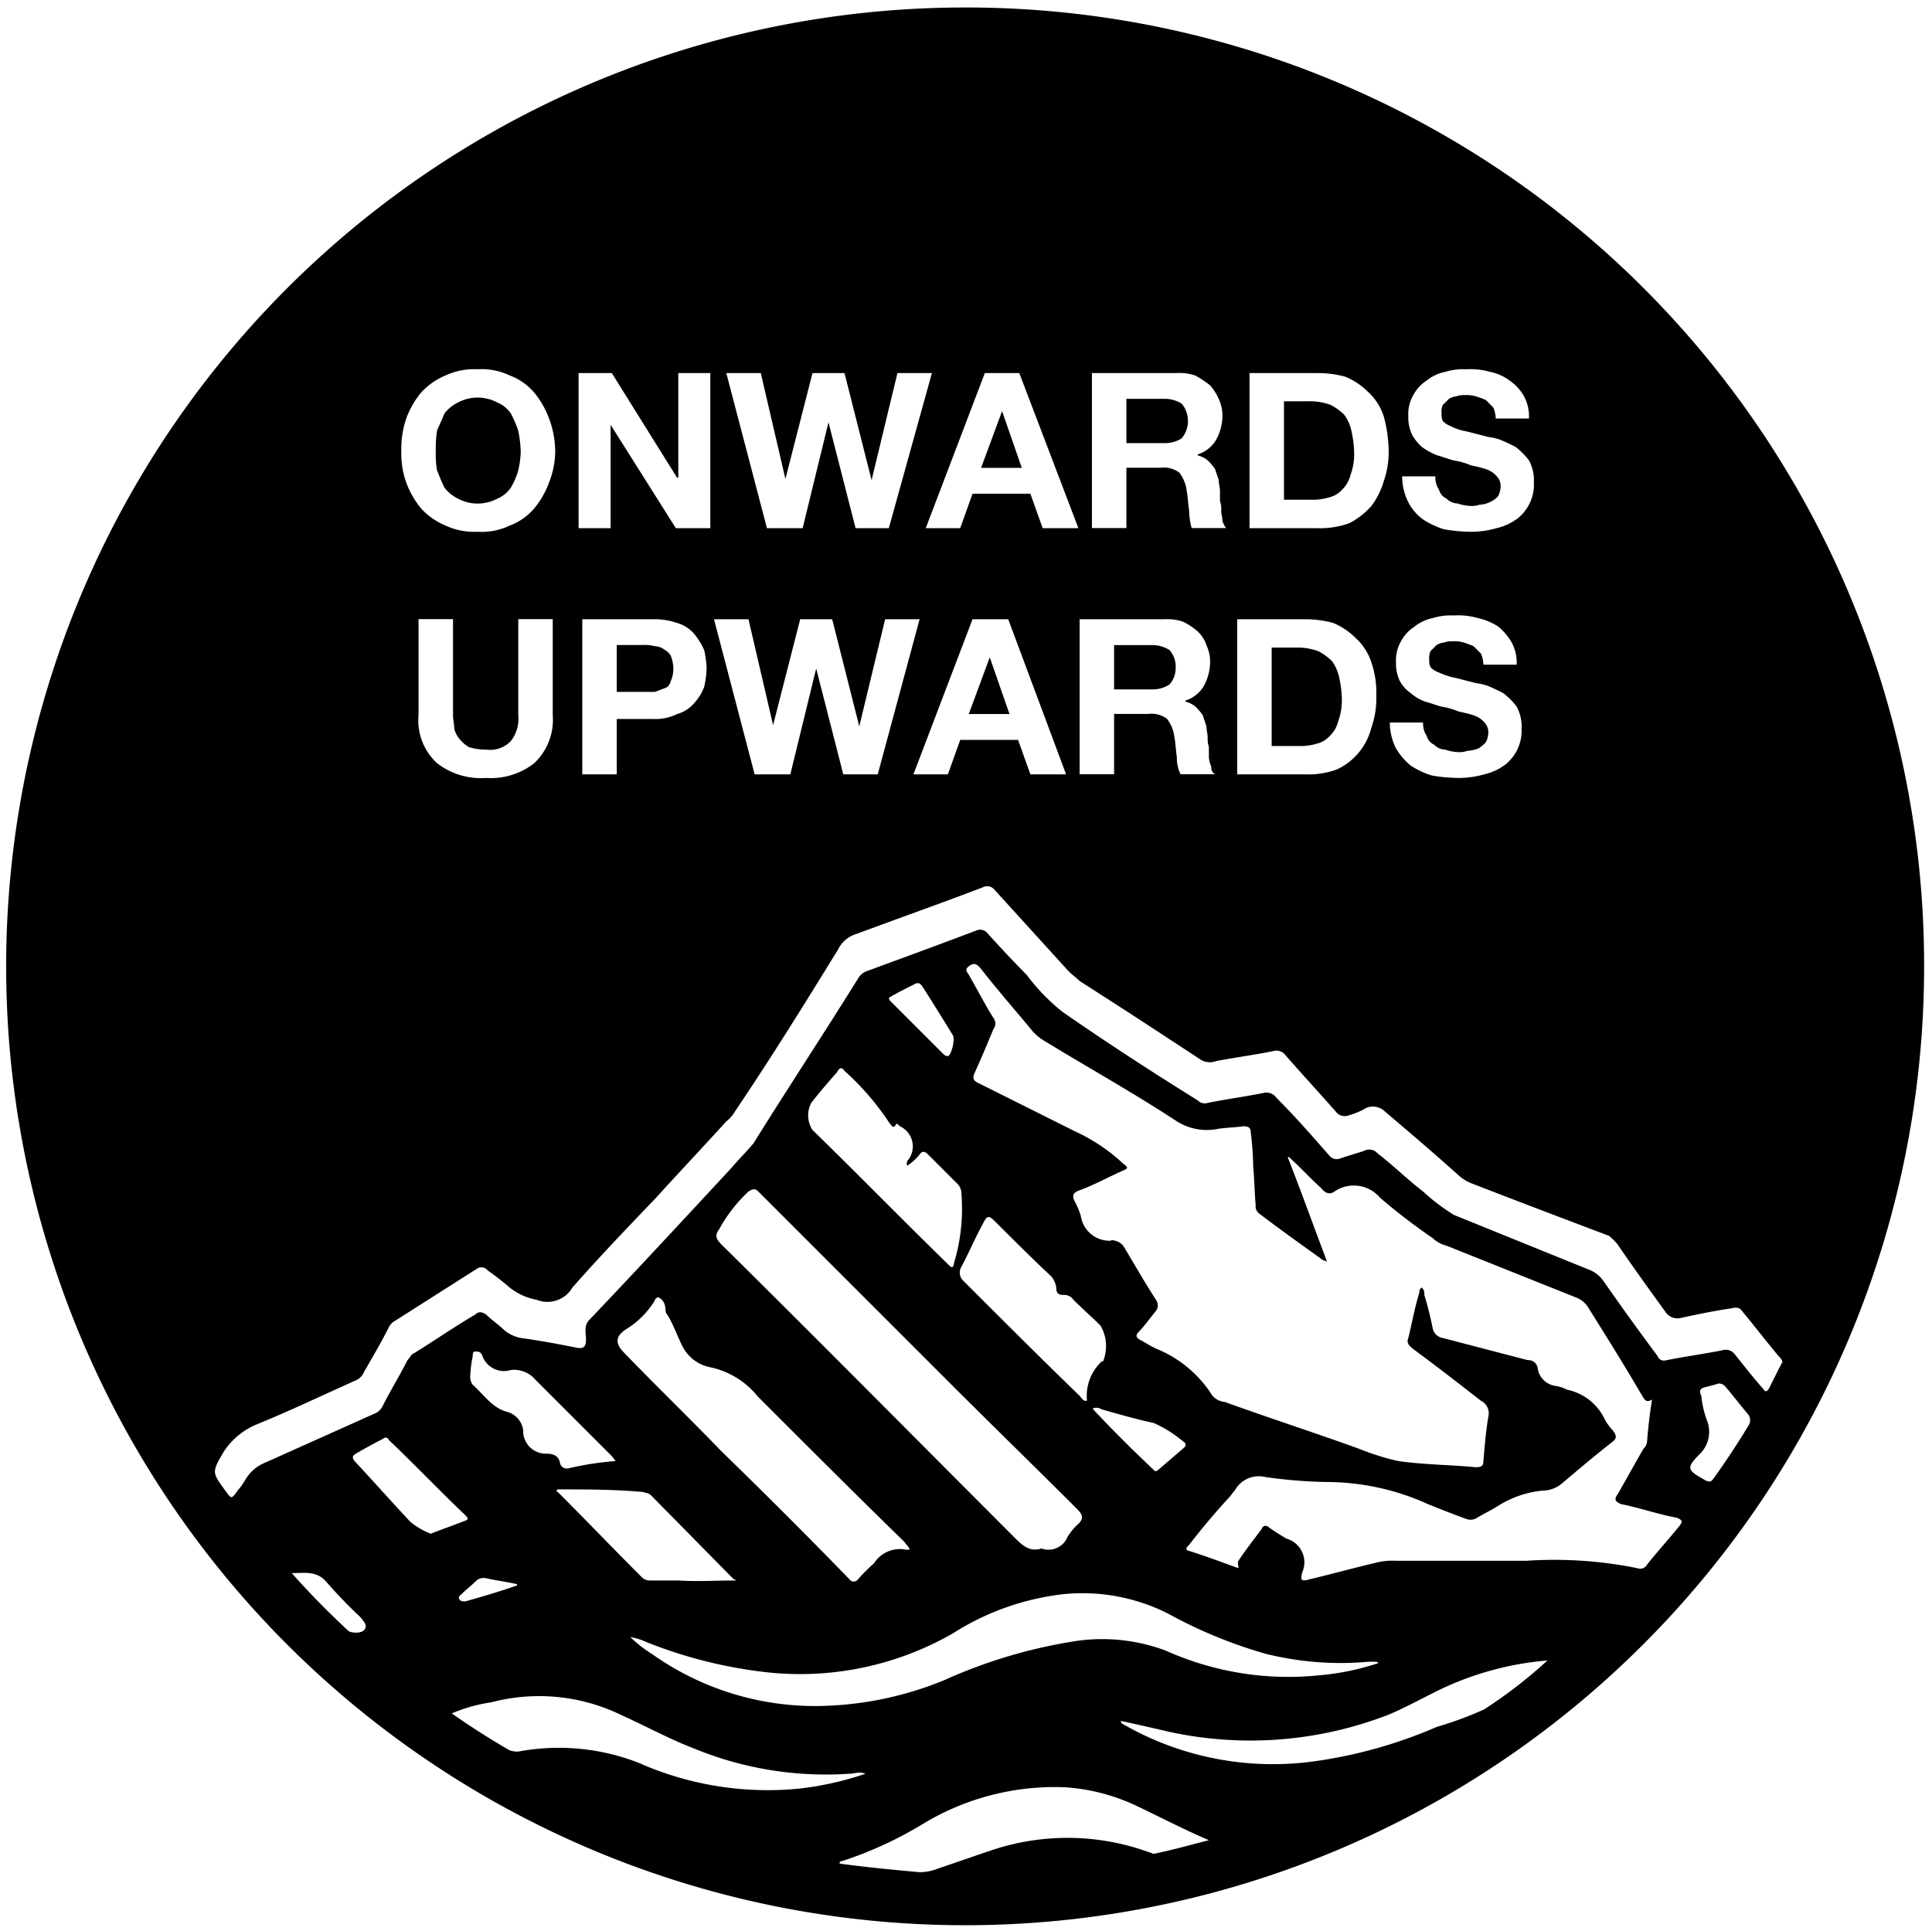<?xml version="1.0" encoding="UTF-8"?>
<svg data-bbox="0.05 0.061 15.58 15.58" viewBox="0 0 15.694 15.686" xmlns="http://www.w3.org/2000/svg" data-type="shape">
    <g>
        <path d="M8.04 5.341l-.17.46h.33zm0 0l-.17.46h.33zm-2.59-.01a.121.121 0 00-.05-.05.133.133 0 00-.08-.03.308.308 0 00-.1-.01h-.21v.38h.31c.03-.01.05-.02.08-.03s.04-.03.05-.06a.251.251 0 00.02-.1.3.3 0 00-.02-.1zm2.59.01l-.17.46h.33zm-2.59-.01a.121.121 0 00-.05-.05.133.133 0 00-.08-.03.308.308 0 00-.1-.01h-.21v.38h.31c.03-.01.05-.02.08-.03s.04-.03.05-.06a.251.251 0 00.02-.1.3.3 0 00-.02-.1zm2.59.01l-.17.46h.33zM4.21 3.5a.843.843 0 00-.06-.14.244.244 0 00-.11-.09.34.34 0 00-.32 0 .313.313 0 00-.11.09c-.02.05-.04.09-.06.14a.97.97 0 00-.01.17.757.757 0 00.01.15c.02.05.04.1.06.14a.313.313 0 00.11.09.34.34 0 00.32 0 .244.244 0 00.11-.09.591.591 0 00.06-.14.772.772 0 00.02-.15.985.985 0 00-.02-.17zm1.24 1.83a.121.121 0 00-.05-.05.133.133 0 00-.08-.03.308.308 0 00-.1-.01h-.21v.38h.31c.03-.01.05-.02.08-.03s.04-.03.05-.06a.251.251 0 00.02-.1.3.3 0 00-.02-.099zm2.59.01l-.17.46h.33zM4.21 3.5a.843.843 0 00-.06-.14.244.244 0 00-.11-.09.34.34 0 00-.32 0 .313.313 0 00-.11.09c-.02.05-.04.09-.06.14a.97.97 0 00-.01.17.757.757 0 00.01.15c.02.05.04.1.06.14a.313.313 0 00.11.09.34.34 0 00.32 0 .244.244 0 00.11-.09.591.591 0 00.06-.14.772.772 0 00.02-.15.985.985 0 00-.02-.17zm1.24 1.83a.121.121 0 00-.05-.05.133.133 0 00-.08-.03.308.308 0 00-.1-.01h-.21v.38h.31c.03-.01.05-.02.08-.03s.04-.03.05-.06a.251.251 0 00.02-.1.3.3 0 00-.02-.099zm2.59.01l-.17.46h.33zM4.21 3.5a.843.843 0 00-.06-.14.244.244 0 00-.11-.09.34.34 0 00-.32 0 .313.313 0 00-.11.09c-.02.05-.04.09-.06.14a.97.97 0 00-.01.17.757.757 0 00.01.15c.02.05.04.1.06.14a.313.313 0 00.11.09.34.34 0 00.32 0 .244.244 0 00.11-.09.591.591 0 00.06-.14.772.772 0 00.02-.15.985.985 0 00-.02-.17zm1.24 1.83a.121.121 0 00-.05-.05.133.133 0 00-.08-.03.308.308 0 00-.1-.01h-.21v.38h.31c.03-.01.05-.02.08-.03s.04-.03.05-.06a.251.251 0 00.02-.1.3.3 0 00-.02-.099zm2.59.01l-.17.46h.33zm.1-2l-.17.46h.33zm-3.93.16a.843.843 0 00-.06-.14.244.244 0 00-.11-.09.34.34 0 00-.32 0 .313.313 0 00-.11.09c-.02.05-.04.09-.06.14a.97.97 0 00-.01.17.757.757 0 00.01.15c.02.05.04.1.06.14a.313.313 0 00.11.09.34.34 0 00.32 0 .244.244 0 00.11-.09.591.591 0 00.06-.14.772.772 0 00.02-.15.985.985 0 00-.02-.17zm1.24 1.83a.121.121 0 00-.05-.05.133.133 0 00-.08-.03.308.308 0 00-.1-.01h-.21v.38h.31c.03-.01.05-.02.08-.03s.04-.03.05-.06a.251.251 0 00.02-.1.3.3 0 00-.02-.099zm2.59.01l-.17.46h.33zm.1-2l-.17.46h.33zm-3.93.16a.843.843 0 00-.06-.14.244.244 0 00-.11-.09.34.34 0 00-.32 0 .313.313 0 00-.11.09c-.02.05-.04.09-.06.14a.97.97 0 00-.01.17.757.757 0 00.01.15c.02.05.04.1.06.14a.313.313 0 00.11.09.34.34 0 00.32 0 .244.244 0 00.11-.09.591.591 0 00.06-.14.772.772 0 00.02-.15.985.985 0 00-.02-.17zm1.24 1.83a.121.121 0 00-.05-.05.133.133 0 00-.08-.03.308.308 0 00-.1-.01h-.21v.38h.31c.03-.01.05-.02.08-.03s.04-.03.05-.06a.251.251 0 00.02-.1.3.3 0 00-.02-.099zm2.59.01l-.17.46h.33zm.1-2l-.17.46h.33zm1.46-.06a.259.259 0 00-.14-.04h-.31v.36h.31a.259.259 0 00.14-.04.221.221 0 000-.28zm1.38.23a.351.351 0 00-.06-.14.444.444 0 00-.11-.08.484.484 0 00-.18-.03h-.2v.8h.25a.5.5 0 00.12-.02.207.207 0 00.1-.06.24.24 0 00.07-.12.484.484 0 00.03-.18.881.881 0 00-.02-.169zM4.21 3.5a.843.843 0 00-.06-.14.244.244 0 00-.11-.09.34.34 0 00-.32 0 .313.313 0 00-.11.09c-.02.05-.04.09-.06.14a.97.97 0 00-.01.17.757.757 0 00.01.15c.02.05.04.1.06.14a.313.313 0 00.11.09.34.34 0 00.32 0 .244.244 0 00.11-.09.591.591 0 00.06-.14.772.772 0 00.02-.15.985.985 0 00-.02-.17zm1.24 1.83a.121.121 0 00-.05-.05.133.133 0 00-.08-.03.308.308 0 00-.1-.01h-.21v.38h.31c.03-.01.05-.02.08-.03s.04-.03.05-.06a.251.251 0 00.02-.1.3.3 0 00-.02-.099zm2.59.01l-.17.46h.33zm.1-2l-.17.46h.33zm1.46-.06a.259.259 0 00-.14-.04h-.31v.36h.31a.259.259 0 00.14-.04.221.221 0 000-.28zm1.38.23a.351.351 0 00-.06-.14.444.444 0 00-.11-.08.484.484 0 00-.18-.03h-.2v.8h.25a.5.5 0 00.12-.02.207.207 0 00.1-.06.24.24 0 00.07-.12.484.484 0 00.03-.18.881.881 0 00-.02-.169zM7.79.061a7.79 7.79 0 107.84 7.79A7.782 7.782 0 007.79.061zm4.37 3.81a.2.2 0 00-.09-.06 1.038 1.038 0 00-.12-.03.573.573 0 00-.14-.04c-.04-.01-.09-.03-.13-.04a.539.539 0 01-.13-.07.392.392 0 01-.08-.1.334.334 0 01-.03-.15.306.306 0 01.04-.17.318.318 0 01.11-.12.348.348 0 01.15-.07.5.5 0 01.17-.021.584.584 0 01.19.02.39.39 0 01.16.07.374.374 0 01.12.13.342.342 0 01.04.18h-.27a.239.239 0 00-.02-.09l-.06-.06a.689.689 0 00-.08-.03.277.277 0 00-.09-.01.17.17 0 00-.07.01.142.142 0 00-.06.02l-.05.05a.148.148 0 00-.01.07.127.127 0 00.01.06.154.154 0 00.06.04.433.433 0 00.11.04c.05.01.12.03.2.05a.507.507 0 01.09.02c.05.02.09.04.13.06a.573.573 0 01.11.11.342.342 0 01.04.18.351.351 0 01-.13.29.447.447 0 01-.17.08.755.755 0 01-.23.03 1.355 1.355 0 01-.2-.02.671.671 0 01-.17-.08.392.392 0 01-.12-.14.465.465 0 01-.05-.21h.27a.18.18 0 00.03.11.106.106 0 00.06.07.127.127 0 00.09.04.355.355 0 00.1.02.2.2 0 00.08-.01.188.188 0 00.08-.02.179.179 0 00.07-.05.188.188 0 00.02-.08.114.114 0 00-.03-.079zm-.1 2a.2.2 0 00-.09-.06 1.038 1.038 0 00-.12-.03.573.573 0 00-.14-.04c-.04-.01-.09-.03-.13-.04a.346.346 0 01-.12-.07.284.284 0 01-.09-.1.334.334 0 01-.03-.15.306.306 0 01.04-.17.318.318 0 01.11-.12.348.348 0 01.15-.07.5.5 0 01.17-.021.584.584 0 01.19.02.509.509 0 01.17.07.473.473 0 01.11.13.342.342 0 01.04.18h-.27a.239.239 0 00-.02-.09l-.06-.06a.689.689 0 00-.08-.03.248.248 0 00-.09-.01.17.17 0 00-.07.01.142.142 0 00-.06.02l-.05.05a.148.148 0 00-.01.07.127.127 0 00.01.06.154.154 0 00.06.04.66.66 0 00.11.04c.05.01.12.03.2.05a.507.507 0 01.09.02c.05.02.09.04.13.06a.573.573 0 01.11.11.342.342 0 01.04.18.351.351 0 01-.13.29.447.447 0 01-.17.08.755.755 0 01-.23.03 1.355 1.355 0 01-.2-.02.671.671 0 01-.17-.08.526.526 0 01-.12-.14.465.465 0 01-.05-.21h.27a.18.18 0 00.03.11.106.106 0 00.06.07.127.127 0 00.09.04.355.355 0 00.1.02.2.2 0 00.08-.01.292.292 0 00.09-.02.265.265 0 00.06-.05.188.188 0 00.02-.08.114.114 0 00-.03-.079zm-1.91-2.84h.55a.852.852 0 01.23.03.567.567 0 01.18.12.464.464 0 01.13.2 1.1 1.1 0 01.04.27.71.71 0 01-.04.26.626.626 0 01-.1.2.623.623 0 01-.18.14.71.71 0 01-.26.04h-.55zm-.1 2h.55a.852.852 0 01.23.03.567.567 0 01.18.12.464.464 0 01.13.2.766.766 0 01.04.27.71.71 0 01-.04.26.51.51 0 01-.28.34.677.677 0 01-.26.04h-.55zm-1.18-2h.68a.414.414 0 01.16.02.834.834 0 01.12.08.413.413 0 01.07.11.319.319 0 01.03.14.414.414 0 01-.05.19.263.263 0 01-.15.12V3.7a.2.2 0 01.08.04.435.435 0 01.06.07l.03.09c0 .03.01.06.01.09v.08a.2.2 0 01.01.08c0 .03.01.05.01.08a.163.163 0 00.03.06h-.28a.521.521 0 01-.02-.14c-.01-.06-.01-.11-.02-.16a.3.3 0 00-.06-.15.208.208 0 00-.15-.04h-.28v.49h-.28zm-.1 2h.69a.389.389 0 01.15.02.5.5 0 01.12.08.259.259 0 01.07.11.319.319 0 01.03.14.414.414 0 01-.05.19.263.263 0 01-.15.12V5.7a.2.2 0 01.08.04.435.435 0 01.06.07l.03.09c0 .03.01.06.01.09a.249.249 0 00.01.08v.08a.235.235 0 00.02.08.06.06 0 00.03.06h-.28a.29.29 0 01-.03-.14c-.01-.06-.01-.11-.02-.16a.3.3 0 00-.06-.15.208.208 0 00-.15-.04h-.28v.49h-.28zm-.77-2h.28l.48 1.26h-.29l-.1-.28H7.9l-.1.28h-.28zm.66 3.26h-.29l-.1-.28H7.8l-.1.28h-.28l.48-1.26h.29zm-2.48-3.26l.2.86.22-.86h.26l.22.87.21-.87h.28l-.35 1.26h-.27l-.22-.86-.21.86h-.29l-.33-1.26zm-.1 2l.2.86.22-.86h.26l.22.87.21-.87h.28l-.34 1.26h-.28l-.22-.86-.21.86h-.29l-.33-1.26zm-1.38-2h.27l.53.85h.01v-.85h.26v1.26h-.28l-.53-.84v.84H4.7zm1.04 2.4a.772.772 0 01-.02.15.411.411 0 01-.08.13.284.284 0 01-.14.09.4.4 0 01-.2.04h-.29v.45h-.28v-1.26h.57a.562.562 0 01.2.03.284.284 0 01.14.09.567.567 0 01.08.13.772.772 0 01.02.15zM3.3 3.4a.719.719 0 01.12-.21.558.558 0 01.2-.14.55.55 0 01.26-.05.526.526 0 01.26.05.483.483 0 01.2.14.719.719 0 01.12.21.763.763 0 01.05.27.7.7 0 01-.05.25.719.719 0 01-.12.21.483.483 0 01-.2.14.526.526 0 01-.26.05.55.55 0 01-.26-.05.558.558 0 01-.2-.14.719.719 0 01-.12-.21.69.69 0 01-.04-.25.766.766 0 01.04-.27zm.39 2.52a.2.2 0 00.04.08.27.27 0 00.08.07.464.464 0 00.14.02.232.232 0 00.2-.07.293.293 0 00.06-.21v-.78h.28v.78a.484.484 0 01-.15.39.569.569 0 01-.39.12.58.58 0 01-.4-.12.47.47 0 01-.15-.39v-.78h.28v.78c0 .041.01.071.01.111zm-.73 7.32c-.02.03-.1.03-.13.01-.16-.15-.31-.3-.46-.47.11 0 .2-.02.28.07a3.765 3.765 0 00.28.29c.02.031.06.06.03.101zm.37-.88c-.15-.16-.3-.33-.45-.49-.02-.03-.02-.04.01-.06.07-.04.14-.08.22-.12.02-.02.04-.01.05.01.21.2.41.41.62.61.01.01.03.03.01.04-.1.04-.19.07-.29.11a.585.585 0 01-.17-.099zm3.9-3.23c.01.01.03.05.05 0 .01 0 .01 0 .02.01l.01.01a.18.18 0 01.07.27.044.044 0 00-.01.05.43.43 0 00.1-.09c.02-.03.04-.03.07 0l.24.24a.114.114 0 01.03.08 1.532 1.532 0 01-.06.56c-.01.05-.02.04-.05.01-.37-.36-.73-.73-1.1-1.09a.217.217 0 01-.01-.22c.07-.09.14-.17.21-.25.02-.04.04-.04.06-.01a2.159 2.159 0 01.37.431zm0-1.03c.07-.04.15-.08.21-.11.03-.01.04.01.05.02.09.14.17.27.25.4.02.03-.01.16-.04.17a.052.052 0 01-.04-.02l-.42-.42c-.01-.009-.03-.029-.01-.04zm2.18 3.84c-.01.01-.03.02-.04 0-.17-.16-.33-.32-.49-.49v-.01a.088.088 0 01.07.01c.14.04.28.08.42.11a.974.974 0 01.24.15c.02.01.03.03.01.05zm.89 1.5a2.507 2.507 0 00.82.06h.05c.01 0 .01 0 .03.01a2.053 2.053 0 01-.48.1 2.431 2.431 0 01-1.25-.2 1.474 1.474 0 00-.78-.07 4.138 4.138 0 00-1.02.31 2.787 2.787 0 01-1.03.21 2.29 2.29 0 01-1.34-.42 1.1 1.1 0 01-.18-.14.5.5 0 01.13.04 3.745 3.745 0 00.93.24 2.494 2.494 0 001.56-.31 2.114 2.114 0 01.91-.32 1.545 1.545 0 01.84.16 3.825 3.825 0 00.81.331zm-1.34-2.38h-.01a.382.382 0 00-.12.32h-.02c-.02-.01-.03-.03-.04-.04-.32-.31-.63-.62-.94-.93a.093.093 0 01-.02-.12c.06-.11.11-.23.17-.34.04-.08.05-.08.11-.02.15.15.3.3.45.44a.18.18 0 01.04.09c0 .05.02.06.06.06a.091.091 0 01.08.04c.07.07.15.14.22.21a.33.33 0 01.02.291zm-1.23.19c.34.34.68.67 1.02 1.01.05.05.05.08.01.12a.436.436 0 00-.09.11.167.167 0 01-.21.09c-.09.03-.15-.02-.21-.08-.8-.8-1.59-1.6-2.39-2.39-.05-.05-.05-.08-.02-.12a1.225 1.225 0 01.24-.31c.05-.03.06-.02.09.01zm-1.57.1c.4.4.79.79 1.19 1.18.01.02.03.03.04.06h-.03a.249.249 0 00-.26.11 1.593 1.593 0 00-.13.13.042.042 0 01-.07 0c-.34-.35-.69-.7-1.04-1.04-.26-.27-.53-.53-.79-.8-.08-.08-.07-.14.03-.2a.7.7 0 00.21-.21c.01-.01.01-.04.04-.04a.1.1 0 01.05.06c.01.03 0 .06.02.08.05.08.08.17.12.25a.324.324 0 00.24.18.674.674 0 01.38.241zm-.94.77c.03.01.05.01.07.03l.67.68a.035.035 0 01.02.01c-.16 0-.32.01-.47 0h-.23a.091.091 0 01-.07-.03c-.23-.23-.45-.46-.68-.69a.01.01 0 01-.01-.01l.01-.01c.23 0 .46 0 .69.021zm-.61-.19a.055.055 0 01-.06-.04c-.01-.06-.05-.08-.11-.08a.184.184 0 01-.19-.19.18.18 0 00-.13-.15c-.12-.03-.19-.14-.28-.22a.1.1 0 01-.02-.07.875.875 0 01.02-.16c0-.02 0-.04.02-.04s.04 0 .05.02a.035.035 0 01.01.02.187.187 0 00.23.11.227.227 0 01.2.08l.6.6a.317.317 0 01.05.06 2.442 2.442 0 00-.39.061zm-.74.91a.1.1 0 01.07-.02c.09.02.17.03.26.05v.01c-.14.05-.28.09-.42.13-.02 0-.04 0-.05-.02s.01-.03.02-.04c.04-.039.08-.069.12-.109zm1.34 1.49a1.789 1.789 0 00-1-.1.2.2 0 01-.07-.01 6.15 6.15 0 01-.47-.3 1.28 1.28 0 01.32-.09 1.526 1.526 0 011.05.1c.2.09.4.2.61.28a2.813 2.813 0 001.25.2c.04 0 .08-.02.13 0a2.53 2.53 0 01-.53.12 2.583 2.583 0 01-1.29-.199zm4.16.73c-.01 0-.02-.01-.03-.01a1.938 1.938 0 00-1.28-.02c-.15.05-.29.1-.44.15a.4.4 0 01-.15.03c-.22-.02-.43-.04-.65-.07 0-.02.01-.02.02-.02a3.144 3.144 0 00.67-.31 2.066 2.066 0 011.14-.29 1.6 1.6 0 01.58.15c.19.09.38.19.59.28-.16.041-.3.081-.45.111zm2.68-1.17a2.916 2.916 0 01-.38.14 3.811 3.811 0 01-1 .28A2.442 2.442 0 019.11 14a.031.031 0 00-.01-.02c.14.03.27.06.4.09a3.1 3.1 0 001.78-.14c.12-.05.23-.11.35-.17a2.493 2.493 0 01.94-.27 3.8 3.8 0 01-.52.401zm1.59-1.49c-.09.11-.18.21-.26.31a.063.063 0 01-.08.03 3.384 3.384 0 00-.9-.06h-1.06a.554.554 0 00-.18.02c-.17.04-.35.09-.52.13-.07.02-.08.01-.06-.06a.2.2 0 00-.13-.27c-.05-.03-.1-.06-.14-.09-.02-.02-.05-.02-.06.01-.06.08-.13.17-.19.26-.01.02 0 .03 0 .06-.14-.05-.27-.1-.4-.14-.04-.01-.02-.03 0-.05.1-.13.21-.26.32-.38.02-.02.03-.04.05-.06a.222.222 0 01.25-.11 4.045 4.045 0 00.49.04 2 2 0 01.83.18c.1.04.2.08.31.12a.1.1 0 00.09-.01c.05-.03.11-.06.16-.09a.823.823 0 01.37-.13.245.245 0 00.16-.06c.13-.11.26-.22.4-.33.04-.03.05-.05.01-.1a.555.555 0 01-.06-.08.437.437 0 00-.31-.25.318.318 0 00-.09-.03.17.17 0 01-.15-.15.076.076 0 00-.08-.06l-.69-.18a.1.1 0 01-.08-.07 2.864 2.864 0 00-.07-.28.073.073 0 00-.02-.06.04.04 0 00-.02.04c-.04.13-.06.25-.09.37-.02.05.02.07.04.09.19.14.37.28.55.42a.114.114 0 01.06.13c-.02.12-.03.24-.04.36 0 .04-.02.05-.06.05-.21-.02-.42-.02-.63-.05a1.966 1.966 0 01-.32-.1c-.36-.13-.73-.25-1.09-.38a.148.148 0 01-.12-.08.972.972 0 00-.43-.35c-.05-.02-.09-.05-.13-.07s-.05-.04-.02-.07c.05-.05.09-.11.14-.17a.075.075 0 000-.09c-.09-.14-.17-.28-.26-.43a.116.116 0 00-.07-.05c-.01 0-.02-.01-.04 0a.236.236 0 01-.24-.2.612.612 0 00-.05-.12c-.02-.04-.02-.07.04-.09.11-.04.22-.1.33-.15.07-.03.07-.03.02-.07a1.476 1.476 0 00-.39-.26l-.78-.39c-.05-.02-.05-.05-.03-.09.05-.11.1-.23.15-.35a.075.075 0 000-.09c-.07-.11-.13-.23-.2-.35-.01-.02-.04-.04 0-.07s.06-.02.09.01c.14.18.29.35.43.52a.392.392 0 00.1.08c.36.22.72.42 1.07.65a.457.457 0 00.34.06c.07-.01.13-.01.2-.02.04 0 .06.01.06.05a2.458 2.458 0 01.02.28c.01.1.01.2.02.31a.074.074 0 00.03.07c.17.13.34.25.52.38a.077.077 0 01.03.01c-.11-.29-.21-.57-.32-.85h.01c.09.08.17.17.26.25.03.04.07.06.11.03a.279.279 0 01.37.05 4.873 4.873 0 00.43.33.238.238 0 00.11.06l1.05.42a.2.2 0 01.1.08c.15.24.3.48.44.72.02.03.03.06.08.03-.02.12-.03.22-.04.33a.091.091 0 01-.03.07c-.07.12-.14.25-.21.37-.03.04-.02.06.03.08.15.03.29.08.45.11.05.021.05.031.02.07zm.28-.39c-.02.03-.03.03-.06.02-.16-.09-.17-.1-.04-.23a.252.252 0 00.05-.25.8.8 0 01-.05-.21c-.02-.04-.01-.06.03-.07s.08-.02.11-.03a.071.071 0 01.06.03c.06.07.12.15.18.22a.078.078 0 01.01.08c-.09.151-.19.301-.29.441zm.45-.73c-.02.03-.03.03-.05 0-.08-.09-.15-.18-.23-.28a.091.091 0 00-.1-.03c-.15.03-.3.05-.45.08-.04.01-.06 0-.08-.04-.15-.2-.3-.41-.44-.61a.254.254 0 00-.1-.08l-1.11-.45a1.641 1.641 0 01-.25-.19c-.13-.1-.24-.21-.37-.31a.089.089 0 00-.11-.02c-.06.02-.13.04-.19.06a.076.076 0 01-.09-.02c-.14-.16-.28-.32-.43-.47a.1.1 0 00-.11-.04c-.15.03-.3.05-.45.08a.078.078 0 01-.08-.02c-.37-.23-.74-.47-1.1-.72a1.643 1.643 0 01-.29-.3 9.98 9.98 0 01-.32-.34.076.076 0 00-.09-.02c-.29.11-.59.22-.89.33a.134.134 0 00-.07.06c-.28.45-.57.89-.85 1.34-.06.07-.12.13-.18.2-.38.41-.76.82-1.15 1.23-.05.05-.03.11-.03.16s-.01.08-.07.07c-.15-.03-.31-.06-.46-.08a.31.31 0 01-.13-.06c-.05-.05-.1-.08-.15-.13-.03-.02-.06-.03-.09 0-.17.1-.33.21-.49.31-.03.01-.04.04-.06.06-.06.12-.14.25-.2.37a.134.134 0 01-.08.07l-.87.39a.332.332 0 00-.16.13.607.607 0 01-.07.1c-.05.07-.05.07-.1 0-.11-.15-.11-.15-.01-.32a.588.588 0 01.27-.22c.27-.11.54-.24.81-.36a.134.134 0 00.06-.07c.07-.12.14-.24.2-.36a.121.121 0 01.05-.05l.66-.42a.064.064 0 01.09.01 2.2 2.2 0 01.18.14.5.5 0 00.22.1.235.235 0 00.29-.1c.22-.25.45-.49.68-.73.19-.21.38-.41.57-.62a.27.27 0 00.07-.08c.29-.43.57-.88.84-1.32a.236.236 0 01.14-.12c.35-.13.69-.25 1.03-.38a.078.078 0 01.1.02l.6.66c.03.03.06.05.09.08.33.21.65.42.97.63a.144.144 0 00.14.02c.16-.03.31-.05.46-.08a.091.091 0 01.1.03c.13.15.27.3.41.46a.091.091 0 00.11.03.591.591 0 00.14-.06.14.14 0 01.15.03c.2.17.4.34.6.52a.346.346 0 00.12.07c.36.14.73.28 1.1.42a.462.462 0 01.07.07c.13.19.26.37.39.55a.117.117 0 00.11.05c.14-.03.28-.06.42-.08.04-.01.07-.01.09.02.1.12.2.25.3.37a.085.085 0 01.03.05c-.01 0-.01.02-.02.03zm-3.47-7.3a.24.24 0 00.07-.12.484.484 0 00.03-.18.881.881 0 00-.02-.17.351.351 0 00-.06-.14.444.444 0 00-.11-.08.484.484 0 00-.18-.03h-.2v.8h.25a.5.5 0 00.12-.02.207.207 0 00.1-.059zm-1.3-.42a.221.221 0 000-.28.259.259 0 00-.14-.04h-.31v.36h.31a.259.259 0 00.14-.039zm-1.46-.22l-.17.46h.33zM7.87 5.8h.33l-.16-.46zM5.4 5.281a.133.133 0 00-.08-.03.308.308 0 00-.1-.01h-.21v.38h.31c.03-.01.05-.02.08-.03s.04-.03.05-.06a.251.251 0 00.02-.1.3.3 0 00-.02-.1.121.121 0 00-.05-.05zm-1.79-1.32a.313.313 0 00.11.09.34.34 0 00.32 0 .244.244 0 00.11-.09.591.591 0 00.06-.14.772.772 0 00.02-.15.985.985 0 00-.02-.17.843.843 0 00-.06-.14.244.244 0 00-.11-.09.34.34 0 00-.32 0 .313.313 0 00-.11.09c-.02.05-.04.09-.06.14a.97.97 0 00-.01.17.757.757 0 00.01.15c.02.05.04.1.06.14zm5.99-.68a.259.259 0 00-.14-.04h-.31V3.6h.31a.259.259 0 00.14-.04.221.221 0 000-.28zm-1.46.06l-.17.46h.33zm-.1 2l-.17.46h.33zm-2.59-.01a.121.121 0 00-.05-.05.133.133 0 00-.08-.03.308.308 0 00-.1-.01h-.21v.38h.31c.03-.01.05-.02.08-.03s.04-.03.05-.06a.251.251 0 00.02-.1.3.3 0 00-.02-.1zM4.21 3.5a.843.843 0 00-.06-.14.244.244 0 00-.11-.09.34.34 0 00-.32 0 .313.313 0 00-.11.09c-.02.05-.04.09-.06.14a.97.97 0 00-.01.17.757.757 0 00.01.15c.02.05.04.1.06.14a.313.313 0 00.11.09.34.34 0 00.32 0 .244.244 0 00.11-.09.591.591 0 00.06-.14.772.772 0 00.02-.15.985.985 0 00-.02-.17zm5.39-.22a.259.259 0 00-.14-.04h-.31v.36h.31a.259.259 0 00.14-.04.221.221 0 000-.28zm-1.46.06l-.17.46h.33zm-.1 2l-.17.46h.33zm-2.59-.01a.121.121 0 00-.05-.05.133.133 0 00-.08-.03.308.308 0 00-.1-.01h-.21v.38h.31c.03-.01.05-.02.08-.03s.04-.03.05-.06a.251.251 0 00.02-.1.3.3 0 00-.02-.099zM4.21 3.5a.843.843 0 00-.06-.14.244.244 0 00-.11-.09.34.34 0 00-.32 0 .313.313 0 00-.11.09c-.02.05-.04.09-.06.14a.97.97 0 00-.01.17.757.757 0 00.01.15c.02.05.04.1.06.14a.313.313 0 00.11.09.34.34 0 00.32 0 .244.244 0 00.11-.09.591.591 0 00.06-.14.772.772 0 00.02-.15.985.985 0 00-.02-.17zm3.83 1.84l-.17.46h.33zm-2.59-.01a.121.121 0 00-.05-.05.133.133 0 00-.08-.03.308.308 0 00-.1-.01h-.21v.38h.31c.03-.01.05-.02.08-.03s.04-.03.05-.06a.251.251 0 00.02-.1.3.3 0 00-.02-.099zM4.21 3.5a.843.843 0 00-.06-.14.244.244 0 00-.11-.09.34.34 0 00-.32 0 .313.313 0 00-.11.09c-.02.05-.04.09-.06.14a.97.97 0 00-.01.17.757.757 0 00.01.15c.02.05.04.1.06.14a.313.313 0 00.11.09.34.34 0 00.32 0 .244.244 0 00.11-.09.591.591 0 00.06-.14.772.772 0 00.02-.15.985.985 0 00-.02-.17zm3.83 1.84l-.17.46h.33zm-2.59-.01a.121.121 0 00-.05-.05.133.133 0 00-.08-.03.308.308 0 00-.1-.01h-.21v.38h.31c.03-.01.05-.02.08-.03s.04-.03.05-.06a.251.251 0 00.02-.1.3.3 0 00-.02-.099zM4.21 3.5a.843.843 0 00-.06-.14.244.244 0 00-.11-.09.34.34 0 00-.32 0 .313.313 0 00-.11.09c-.02.05-.04.09-.06.14a.97.97 0 00-.01.17.757.757 0 00.01.15c.02.05.04.1.06.14a.313.313 0 00.11.09.34.34 0 00.32 0 .244.244 0 00.11-.09.591.591 0 00.06-.14.772.772 0 00.02-.15.985.985 0 00-.02-.17zm3.83 1.84l-.17.46h.33zm-2.59-.01a.121.121 0 00-.05-.05.133.133 0 00-.08-.03.308.308 0 00-.1-.01h-.21v.38h.31c.03-.01.05-.02.08-.03s.04-.03.05-.06a.251.251 0 00.02-.1.3.3 0 00-.02-.099zM4.21 3.5a.843.843 0 00-.06-.14.244.244 0 00-.11-.09.34.34 0 00-.32 0 .313.313 0 00-.11.09c-.02.05-.04.09-.06.14a.97.97 0 00-.01.17.757.757 0 00.01.15c.02.05.04.1.06.14a.313.313 0 00.11.09.34.34 0 00.32 0 .244.244 0 00.11-.09.591.591 0 00.06-.14.772.772 0 00.02-.15.985.985 0 00-.02-.17zm3.83 1.84l-.17.46h.33zm-2.59-.01a.121.121 0 00-.05-.05.133.133 0 00-.08-.03.308.308 0 00-.1-.01h-.21v.38h.31c.03-.01.05-.02.08-.03s.04-.03.05-.06a.251.251 0 00.02-.1.3.3 0 00-.02-.099zM4.21 3.5a.843.843 0 00-.06-.14.244.244 0 00-.11-.09.34.34 0 00-.32 0 .313.313 0 00-.11.09c-.02.05-.04.09-.06.14a.97.97 0 00-.01.17.757.757 0 00.01.15c.02.05.04.1.06.14a.313.313 0 00.11.09.34.34 0 00.32 0 .244.244 0 00.11-.09.591.591 0 00.06-.14.772.772 0 00.02-.15.985.985 0 00-.02-.17zm3.83 1.84l-.17.46h.33zm-2.59-.01a.121.121 0 00-.05-.05.133.133 0 00-.08-.03.308.308 0 00-.1-.01h-.21v.38h.31c.03-.01.05-.02.08-.03s.04-.03.05-.06a.251.251 0 00.02-.1.3.3 0 00-.02-.099zm2.59.01l-.17.46h.33zm-2.59-.01a.121.121 0 00-.05-.05.133.133 0 00-.08-.03.308.308 0 00-.1-.01h-.21v.38h.31c.03-.01.05-.02.08-.03s.04-.03.05-.06a.251.251 0 00.02-.1.3.3 0 00-.02-.099zm2.59.01l-.17.46h.33zm0 0l-.17.46h.33z"/>
        <path d="M9.55 5.421a.2.2 0 01-.05.14.259.259 0 01-.14.04h-.31v-.36h.31a.259.259 0 01.14.04.2.2 0 01.05.14z"/>
        <path d="M10.9 5.681a.484.484 0 01-.03.18.24.24 0 01-.07.12.207.207 0 01-.1.06.5.5 0 01-.12.02h-.25v-.8h.2a.484.484 0 01.18.03.444.444 0 01.11.08.351.351 0 01.06.14.881.881 0 01.02.17z"/>
    </g>
</svg>

